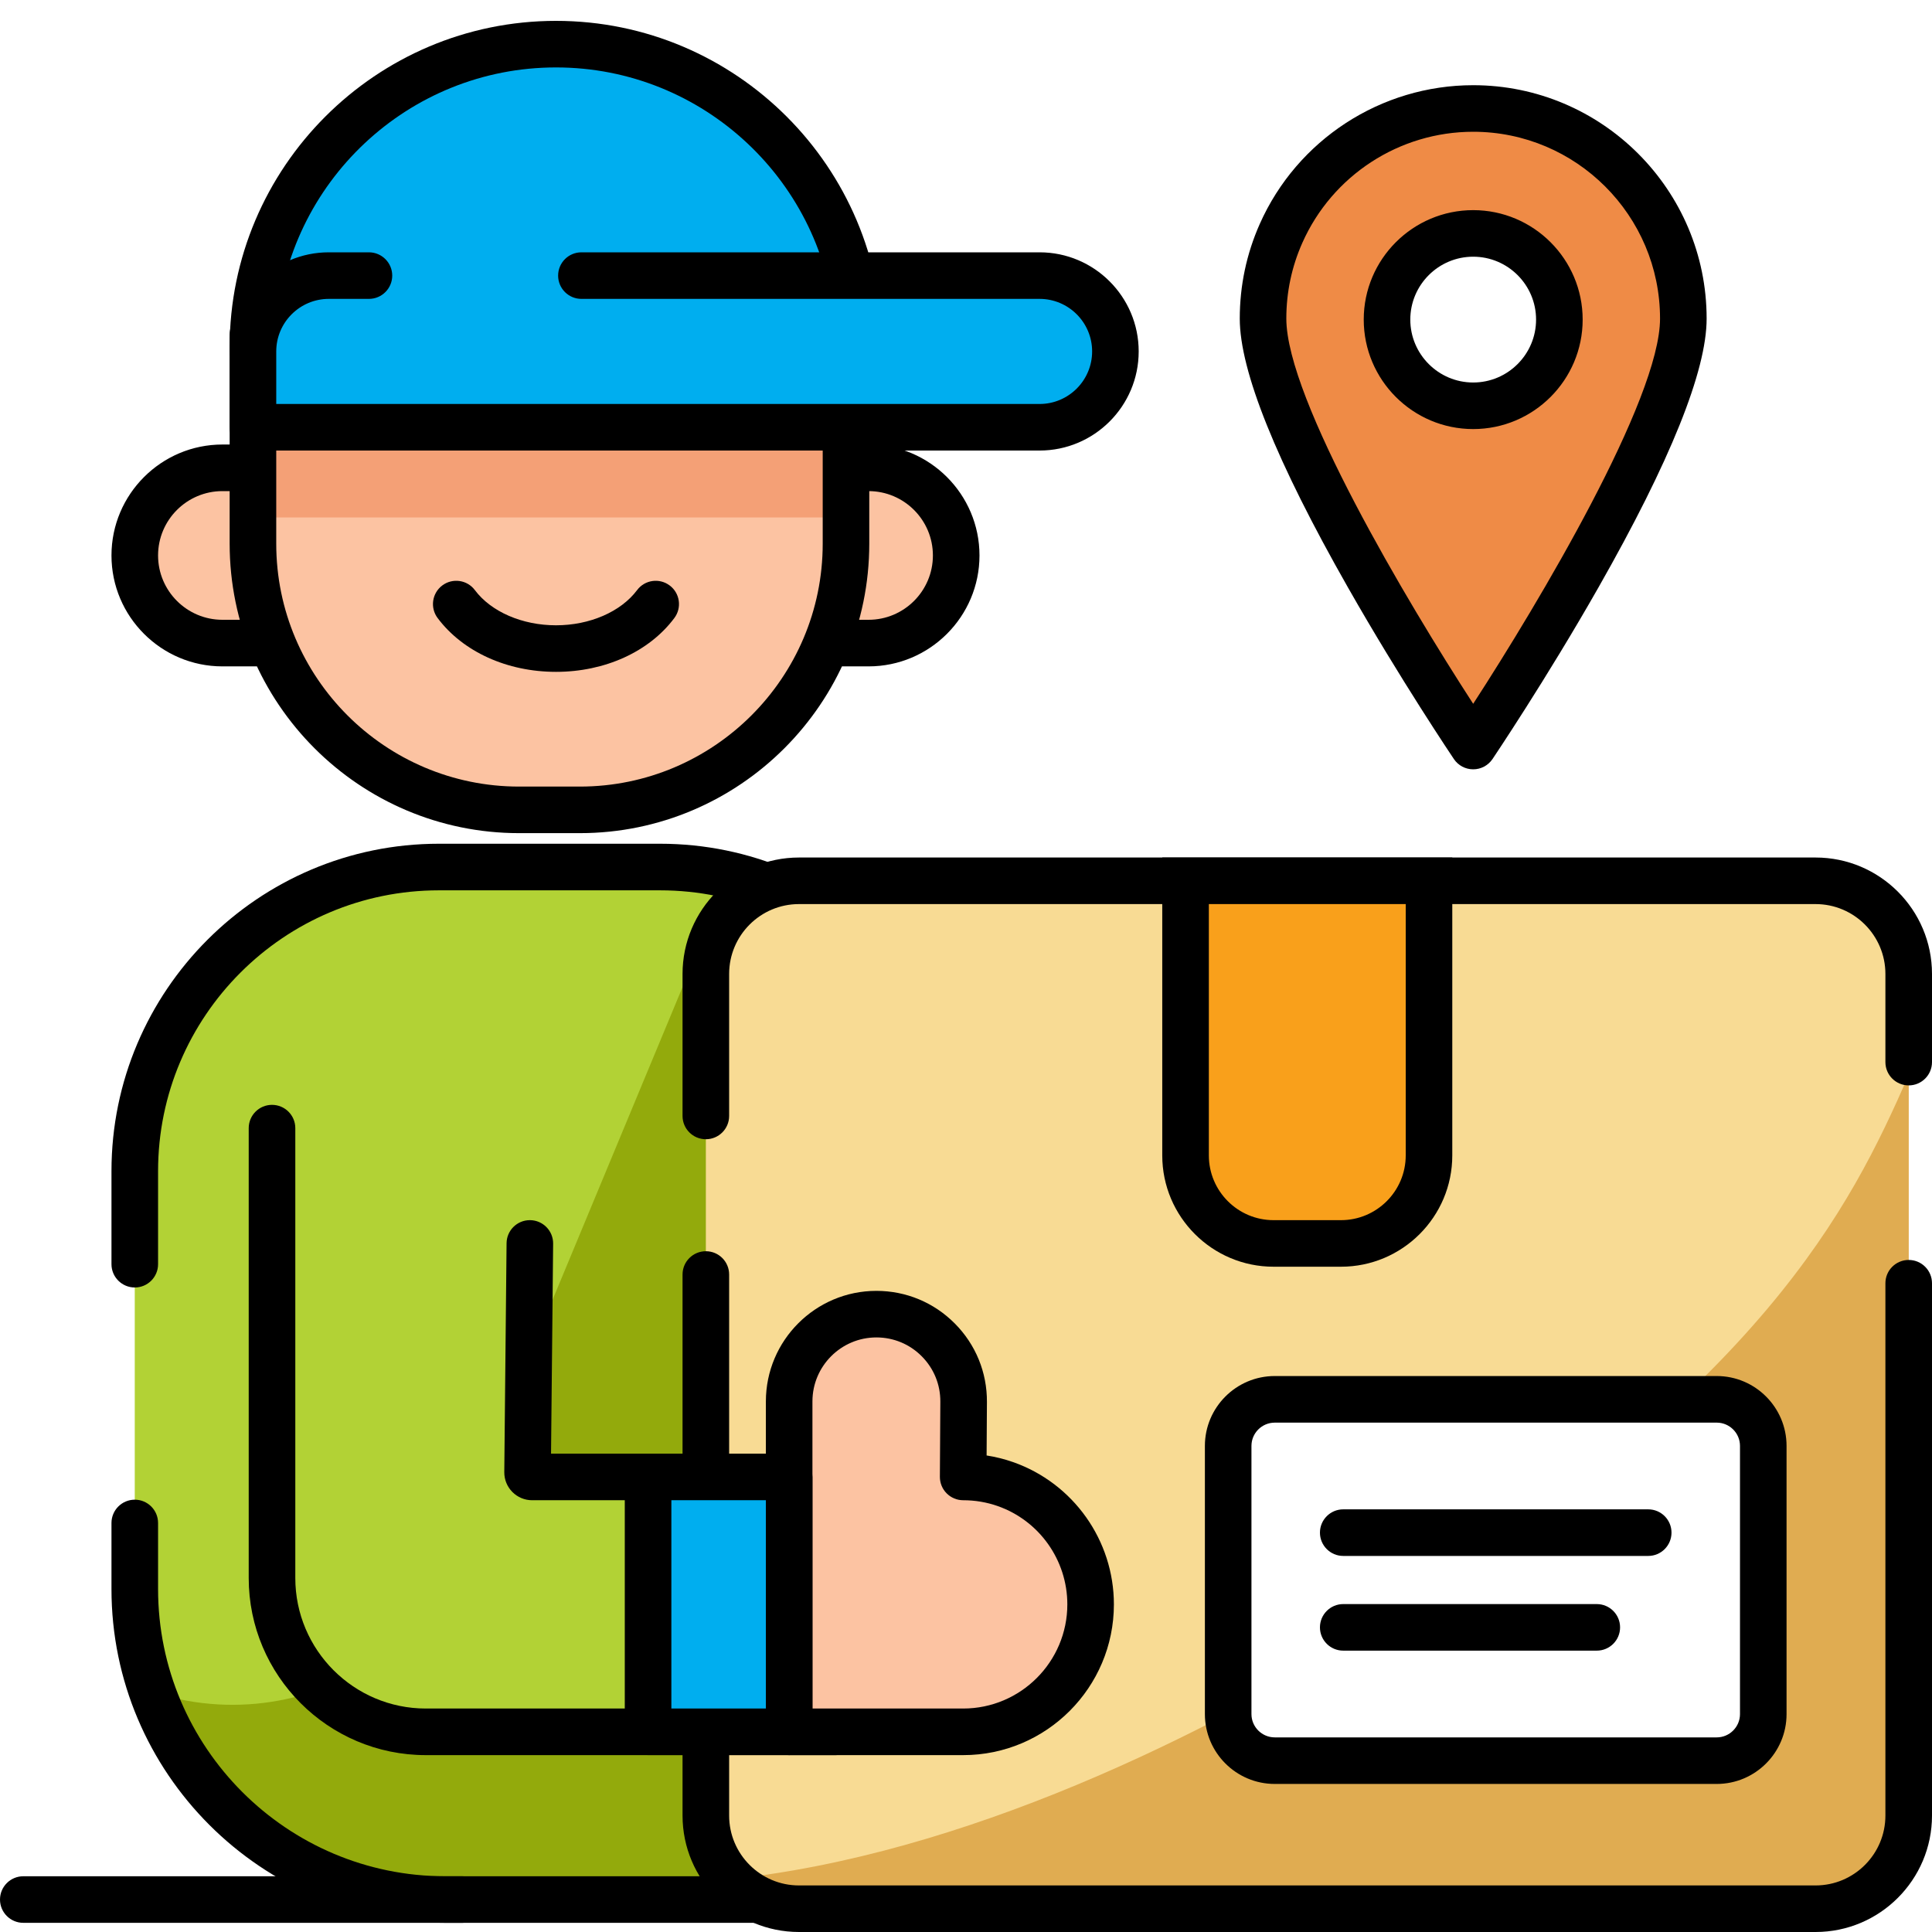 <svg width="60" height="60" viewBox="0 0 60 60" fill="none" xmlns="http://www.w3.org/2000/svg">
<rect x="0" y="0" width="60" height="60" fill="#333333" stroke="none"/>
<g clip-path="url(#clip0_200_1995)">
<rect width="60" height="60" fill="white"/>
<path d="M4.185 39.261V36.371C4.185 31.155 8.414 26.927 13.63 26.927H20.499C25.715 26.927 29.944 31.155 29.944 36.371V58.992H13.83C8.503 58.992 4.185 54.674 4.185 49.347V47.298" fill="#B2D235"/>
<path d="M29.944 36.371C29.944 27.776 22.317 27.96 22.317 27.96L15.347 44.729C15.347 50.098 10.252 54.08 5.077 52.652C4.962 52.62 4.847 52.587 4.732 52.552C6.054 56.303 9.627 58.992 13.83 58.992H29.944L29.944 36.371Z" fill="#93AA0C"/>
<path d="M29.944 59.715H13.831C8.114 59.715 3.462 55.064 3.462 49.347V47.298C3.462 46.898 3.786 46.574 4.186 46.574C4.585 46.574 4.909 46.898 4.909 47.298V49.347C4.909 54.267 8.911 58.269 13.831 58.269H29.221V36.371C29.221 31.562 25.308 27.65 20.499 27.65H13.63C8.821 27.65 4.909 31.562 4.909 36.371V39.261C4.909 39.66 4.585 39.984 4.186 39.984C3.786 39.984 3.462 39.66 3.462 39.261V36.371C3.462 30.765 8.024 26.203 13.63 26.203H20.499C26.106 26.203 30.667 30.765 30.667 36.371V58.992C30.667 59.392 30.343 59.715 29.944 59.715Z" fill="black"/>
<path d="M24.814 27.354H56.384C57.982 27.354 59.277 28.649 59.277 30.247V56.384C59.277 57.982 57.982 59.277 56.384 59.277H24.814C23.216 59.277 21.921 57.982 21.921 56.384V30.247C21.921 28.649 23.216 27.354 24.814 27.354Z" fill="#F8DB94"/>
<path d="M59.277 56.384V33.382C57.447 37.562 54.76 42.959 43.075 50.367C37.376 53.98 29.848 57.602 22.703 58.358C23.23 58.922 23.98 59.277 24.814 59.277H56.384C57.982 59.277 59.277 57.982 59.277 56.384Z" fill="#E0AC51"/>
<path d="M21.921 35.38C21.521 35.38 21.197 35.056 21.197 34.657V30.247C21.197 28.253 22.819 26.631 24.813 26.631H56.384C58.378 26.631 60 28.253 60 30.247V32.985C60 33.384 59.676 33.708 59.277 33.708C58.877 33.708 58.553 33.384 58.553 32.985V30.247C58.553 29.05 57.58 28.077 56.384 28.077H24.813C23.617 28.077 22.644 29.05 22.644 30.247V34.657C22.644 35.056 22.32 35.38 21.921 35.38Z" fill="black"/>
<path d="M56.384 60H24.813C22.819 60 21.197 58.378 21.197 56.384V39.581C21.197 39.181 21.521 38.858 21.921 38.858C22.32 38.858 22.644 39.181 22.644 39.581V56.384C22.644 57.581 23.617 58.554 24.813 58.554H56.384C57.58 58.554 58.553 57.581 58.553 56.384V39.852C58.553 39.453 58.877 39.129 59.277 39.129C59.676 39.129 60 39.453 60 39.852V56.384C60 58.378 58.378 60 56.384 60Z" fill="black"/>
<path d="M39.588 54.679H53.313C54.112 54.679 54.76 54.031 54.76 53.232V44.904C54.76 44.105 54.112 43.458 53.313 43.458H39.588C38.789 43.458 38.142 44.105 38.142 44.904V53.232C38.142 54.031 38.789 54.679 39.588 54.679Z" fill="white"/>
<path d="M53.314 55.402H39.589C38.392 55.402 37.419 54.429 37.419 53.233V44.904C37.419 43.708 38.392 42.734 39.589 42.734H53.314C54.51 42.734 55.483 43.708 55.483 44.904V53.233C55.483 54.429 54.51 55.402 53.314 55.402ZM39.589 44.181C39.19 44.181 38.865 44.505 38.865 44.904V53.233C38.865 53.631 39.19 53.956 39.589 53.956H53.314C53.712 53.956 54.037 53.631 54.037 53.233V44.904C54.037 44.505 53.712 44.181 53.314 44.181H39.589Z" fill="black"/>
<path d="M49.589 51.262H41.715C41.316 51.262 40.992 50.939 40.992 50.539C40.992 50.14 41.316 49.816 41.715 49.816H49.589C49.989 49.816 50.313 50.14 50.313 50.539C50.313 50.939 49.989 51.262 49.589 51.262Z" fill="black"/>
<path d="M41.646 38.616H39.551C38.042 38.616 36.818 37.392 36.818 35.883V27.354H44.379V35.883C44.379 37.392 43.155 38.616 41.646 38.616Z" fill="#F9A01B"/>
<path d="M41.646 39.339H39.551C37.646 39.339 36.095 37.789 36.095 35.883V26.631H45.102V35.883C45.102 37.789 43.552 39.339 41.646 39.339ZM37.542 28.077V35.883C37.542 36.991 38.443 37.893 39.551 37.893H41.646C42.754 37.893 43.656 36.991 43.656 35.883V28.077H37.542Z" fill="black"/>
<path d="M51.187 48.321H41.715C41.316 48.321 40.992 47.997 40.992 47.597C40.992 47.198 41.316 46.874 41.715 46.874H51.187C51.587 46.874 51.91 47.198 51.91 47.597C51.91 47.997 51.587 48.321 51.187 48.321Z" fill="black"/>
<path d="M16.526 45.867H25.954V53.783H13.225C10.587 53.783 8.448 51.644 8.448 49.006V36.679C8.448 34.468 10.24 32.675 12.452 32.675C14.676 32.675 16.473 34.488 16.455 36.712L16.385 45.725C16.384 45.804 16.448 45.867 16.526 45.867Z" fill="#B2D235"/>
<path d="M25.954 54.507H13.225C10.192 54.507 7.724 52.039 7.724 49.006V35.035C7.724 34.636 8.048 34.312 8.447 34.312C8.847 34.312 9.171 34.636 9.171 35.035V49.006C9.171 51.242 10.989 53.06 13.225 53.06H25.231V46.591H16.526C16.294 46.591 16.076 46.5 15.912 46.335C15.749 46.17 15.66 45.952 15.661 45.72L15.732 38.609C15.736 38.212 16.059 37.893 16.455 37.893H16.462C16.861 37.897 17.182 38.224 17.178 38.623L17.113 45.144H25.954C26.354 45.144 26.677 45.468 26.677 45.868V53.783C26.677 54.183 26.354 54.507 25.954 54.507Z" fill="black"/>
<path d="M24.508 45.761V43.522C24.508 42.025 25.721 40.812 27.217 40.812C28.72 40.812 29.936 42.036 29.927 43.539L29.912 45.868C32.098 45.868 33.87 47.64 33.87 49.825C33.87 52.011 32.098 53.783 29.912 53.783H24.508V45.868" fill="#FCC3A2"/>
<path d="M29.912 54.507H24.508C24.108 54.507 23.785 54.183 23.785 53.783V45.868C23.785 45.85 23.785 45.832 23.787 45.814C23.785 45.796 23.785 45.779 23.785 45.761V43.522C23.785 41.629 25.325 40.089 27.217 40.089C28.138 40.089 29.003 40.449 29.652 41.102C30.301 41.755 30.656 42.622 30.65 43.543L30.64 45.201C30.919 45.244 31.195 45.313 31.463 45.407C33.335 46.065 34.593 47.84 34.593 49.825C34.593 52.407 32.493 54.507 29.912 54.507ZM25.231 53.06H29.912C31.696 53.06 33.147 51.609 33.147 49.825C33.147 48.453 32.278 47.226 30.984 46.772C30.641 46.652 30.28 46.591 29.912 46.591C29.72 46.591 29.535 46.514 29.399 46.377C29.263 46.241 29.188 46.056 29.189 45.863L29.203 43.534C29.207 43.001 29.002 42.499 28.626 42.121C28.251 41.743 27.75 41.535 27.217 41.535C26.122 41.535 25.231 42.426 25.231 43.522V45.761C25.231 45.779 25.23 45.796 25.229 45.814C25.23 45.832 25.231 45.85 25.231 45.868L25.231 53.06Z" fill="black"/>
<path d="M26.974 19.971H25.025V14.528H26.974C28.477 14.528 29.696 15.747 29.696 17.25C29.696 18.753 28.477 19.971 26.974 19.971Z" fill="#FCC3A2"/>
<path d="M26.974 20.695H25.025C24.625 20.695 24.302 20.371 24.302 19.971V14.528C24.302 14.129 24.625 13.805 25.025 13.805H26.974C28.873 13.805 30.419 15.351 30.419 17.25C30.419 19.149 28.873 20.695 26.974 20.695ZM25.748 19.248H26.974C28.076 19.248 28.972 18.352 28.972 17.25C28.972 16.148 28.076 15.252 26.974 15.252H25.748V19.248Z" fill="black"/>
<path d="M6.907 19.971H8.856V14.528H6.907C5.404 14.528 4.185 15.747 4.185 17.25C4.185 18.753 5.404 19.971 6.907 19.971Z" fill="#FCC3A2"/>
<path d="M8.856 20.695H6.907C5.008 20.695 3.462 19.149 3.462 17.25C3.462 15.351 5.008 13.805 6.907 13.805H8.856C9.255 13.805 9.579 14.129 9.579 14.528V19.971C9.579 20.371 9.255 20.695 8.856 20.695ZM6.907 15.252C5.805 15.252 4.909 16.148 4.909 17.25C4.909 18.352 5.805 19.248 6.907 19.248H8.133V15.252L6.907 15.252Z" fill="black"/>
<path d="M18.006 25.151H16.121C11.556 25.151 7.855 21.45 7.855 16.885V10.39H26.272V16.885C26.272 21.45 22.572 25.151 18.006 25.151Z" fill="#FCC3A2"/>
<path d="M7.855 10.39H26.272V16.07H7.855V10.39Z" fill="#F4A076"/>
<path d="M18.007 25.874H16.121C11.165 25.874 7.132 21.842 7.132 16.885V10.39C7.132 9.991 7.456 9.667 7.856 9.667H26.273C26.672 9.667 26.996 9.991 26.996 10.39V16.885C26.996 21.842 22.963 25.874 18.007 25.874ZM8.579 11.113V16.885C8.579 21.044 11.962 24.428 16.121 24.428H18.007C22.166 24.428 25.55 21.044 25.55 16.885V11.113H8.579Z" fill="black"/>
<path d="M26.678 10.914H7.855V10.783C7.855 5.585 12.069 1.371 17.267 1.371C22.464 1.371 26.678 5.585 26.678 10.783L26.678 10.914Z" fill="#00AEEF"/>
<path d="M26.679 11.637H7.856C7.456 11.637 7.132 11.313 7.132 10.914V10.783C7.132 5.194 11.679 0.648 17.267 0.648C22.855 0.648 27.402 5.194 27.402 10.783V10.914C27.402 11.313 27.078 11.637 26.679 11.637ZM8.599 10.191H25.936C25.63 5.675 21.859 2.094 17.267 2.094C12.675 2.094 8.904 5.675 8.599 10.191Z" fill="black"/>
<path d="M32.285 13.269H10.21C8.909 13.269 7.855 12.215 7.855 10.914C7.855 9.613 8.909 8.559 10.21 8.559H32.285C33.585 8.559 34.64 9.613 34.64 10.914C34.64 12.215 33.585 13.269 32.285 13.269Z" fill="#00AEEF"/>
<path d="M17.267 20.865C15.748 20.865 14.374 20.24 13.591 19.194C13.351 18.874 13.416 18.421 13.736 18.181C14.056 17.942 14.509 18.007 14.748 18.327C15.253 19 16.218 19.419 17.267 19.419C18.316 19.419 19.28 19 19.785 18.327C20.024 18.007 20.477 17.942 20.797 18.182C21.117 18.421 21.182 18.874 20.942 19.194C20.159 20.241 18.785 20.865 17.267 20.865Z" fill="black"/>
<path d="M32.285 13.992H7.856C7.456 13.992 7.132 13.668 7.132 13.269V10.914C7.132 9.217 8.513 7.836 10.211 7.836H11.458C11.857 7.836 12.181 8.16 12.181 8.559C12.181 8.958 11.857 9.282 11.458 9.282H10.211C9.311 9.282 8.579 10.014 8.579 10.914V12.546H32.285C33.185 12.546 33.917 11.814 33.917 10.914C33.917 10.014 33.185 9.282 32.285 9.282H18.056C17.656 9.282 17.333 8.958 17.333 8.559C17.333 8.16 17.656 7.836 18.056 7.836H32.285C33.983 7.836 35.363 9.217 35.363 10.914C35.363 12.611 33.983 13.992 32.285 13.992Z" fill="black"/>
<path d="M14.358 59.715H0.723C0.324 59.715 0 59.392 0 58.992C0 58.593 0.324 58.269 0.723 58.269H14.358C14.758 58.269 15.082 58.593 15.082 58.992C15.082 59.392 14.758 59.715 14.358 59.715Z" fill="black"/>
<path d="M20.127 45.868H24.508V53.783H20.127V45.868Z" fill="#00AEEF"/>
<path d="M24.508 54.506H20.127C19.727 54.506 19.403 54.183 19.403 53.783V45.867C19.403 45.468 19.727 45.144 20.127 45.144H24.508C24.907 45.144 25.231 45.468 25.231 45.867V53.783C25.231 54.183 24.907 54.506 24.508 54.506ZM20.85 53.06H23.785V46.591H20.85V53.06Z" fill="black"/>
<path d="M45.751 3.369C43.089 3.369 40.799 4.963 39.784 7.249C39.425 8.057 39.225 8.953 39.225 9.895C39.225 13.5 45.751 23.169 45.751 23.169C45.751 23.169 52.277 13.5 52.277 9.895C52.277 6.291 49.355 3.369 45.751 3.369ZM45.751 12.602C44.273 12.602 43.075 11.404 43.075 9.926C43.075 8.447 44.273 7.249 45.751 7.249C47.229 7.249 48.428 8.447 48.428 9.926C48.428 11.404 47.229 12.602 45.751 12.602Z" fill="#EF8B46"/>
<path d="M45.751 23.892C45.511 23.892 45.286 23.773 45.152 23.573C45.136 23.549 43.486 21.1 41.86 18.241C39.632 14.325 38.502 11.517 38.502 9.895C38.502 8.872 38.711 7.883 39.123 6.955C40.286 4.337 42.888 2.646 45.751 2.646C49.749 2.646 53.001 5.898 53.001 9.895C53.001 11.517 51.871 14.325 49.643 18.241C48.017 21.1 46.367 23.549 46.351 23.573C46.216 23.773 45.992 23.892 45.751 23.892ZM45.751 4.092C43.459 4.092 41.376 5.446 40.445 7.542C40.115 8.284 39.948 9.076 39.948 9.895C39.948 12.397 43.707 18.707 45.751 21.857C47.795 18.707 51.554 12.397 51.554 9.895C51.554 6.695 48.951 4.092 45.751 4.092ZM45.751 13.325C43.877 13.325 42.352 11.8 42.352 9.925C42.352 8.051 43.877 6.526 45.751 6.526C47.626 6.526 49.151 8.051 49.151 9.925C49.151 11.8 47.626 13.325 45.751 13.325ZM45.751 7.972C44.674 7.972 43.798 8.848 43.798 9.925C43.798 11.002 44.674 11.879 45.751 11.879C46.828 11.879 47.704 11.002 47.704 9.925C47.704 8.848 46.828 7.972 45.751 7.972Z" fill="black"/>
</g>
<defs>
<clipPath id="clip0_200_1995">
<rect width="60" height="60" fill="white"/>
</clipPath>
</defs>
</svg>
